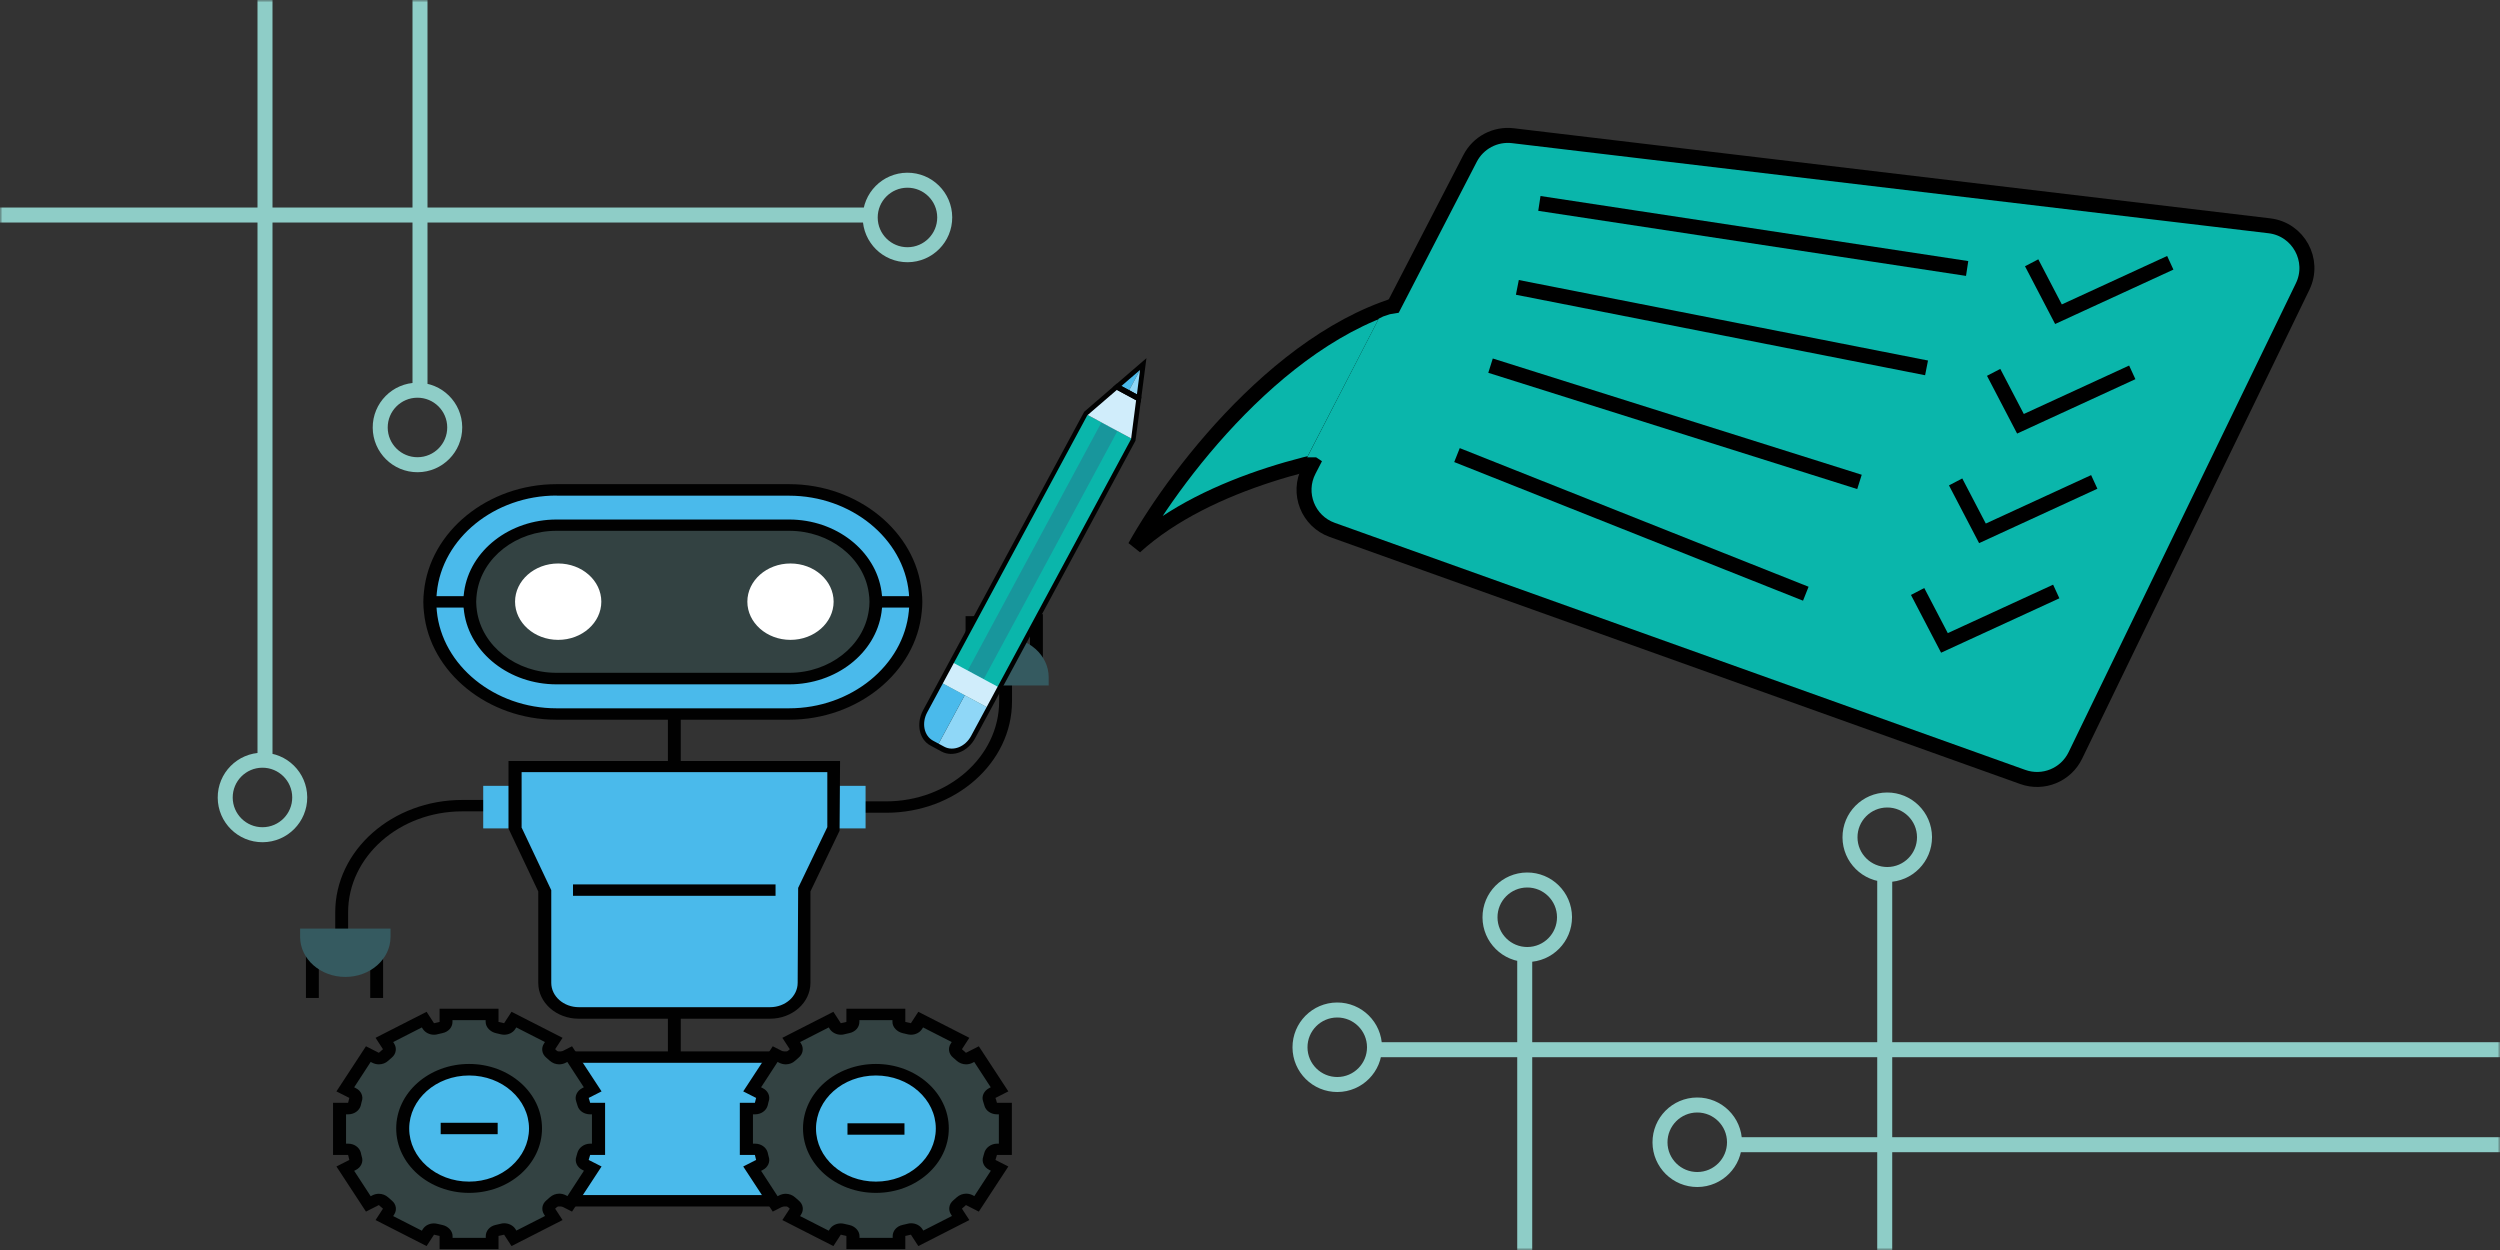 <svg width="500" height="250" viewBox="0 0 500 250" fill="none" xmlns="http://www.w3.org/2000/svg">
<rect x="0" y="0" width="500" height="250" fill="#333333" stroke="none"/>
<mask id="mask0_956_8156" style="mask-type:alpha" maskUnits="userSpaceOnUse" x="0" y="0" width="500" height="250">
<path d="M0 20C0 8.954 8.954 0 20 0H480C491.046 0 500 8.954 500 20V250H0V20Z" fill="#E2F3F1"/>
</mask>
<g mask="url(#mask0_956_8156)">
<path d="M84 0L84 79M76.043 85.536C76.019 81.421 79.336 78.066 83.451 78.042C87.566 78.019 90.921 81.336 90.945 85.451C90.968 89.566 87.651 92.921 83.536 92.944C79.421 92.968 76.066 89.651 76.043 85.536Z" stroke="#8ECDC7" stroke-width="3"/>
<path d="M376.945 250V173.944M384.902 167.409C384.926 171.524 381.609 174.879 377.494 174.902C373.379 174.925 370.024 171.609 370 167.493C369.977 163.378 373.294 160.023 377.409 160C381.524 159.977 384.879 163.294 384.902 167.409Z" stroke="#8ECDC7" stroke-width="3"/>
<path d="M304.945 250V189.944M312.902 183.409C312.926 187.524 309.609 190.879 305.494 190.902C301.379 190.925 298.024 187.609 298 183.493C297.977 179.378 301.294 176.023 305.409 176C309.524 175.977 312.879 179.294 312.902 183.409Z" stroke="#8ECDC7" stroke-width="3"/>
<path d="M53 0L53 153M45.043 159.536C45.019 155.421 48.336 152.066 52.451 152.042C56.566 152.019 59.921 155.336 59.945 159.451C59.968 163.566 56.651 166.921 52.536 166.944C48.421 166.968 45.066 163.651 45.043 159.536Z" stroke="#8ECDC7" stroke-width="3"/>
<path d="M0 43H175M174.042 43.536C174.019 39.421 177.336 36.066 181.451 36.042C185.566 36.019 188.921 39.336 188.944 43.451C188.968 47.566 185.651 50.921 181.536 50.944C177.421 50.968 174.066 47.651 174.042 43.536Z" stroke="#8ECDC7" stroke-width="3"/>
<path d="M559.5 228.944L345.944 228.944M346.902 228.409C346.925 232.524 343.608 235.879 339.493 235.902C335.378 235.926 332.023 232.609 332 228.494C331.977 224.378 335.293 221.024 339.409 221C343.524 220.977 346.879 224.294 346.902 228.409Z" stroke="#8ECDC7" stroke-width="3"/>
<path d="M551 209.944L273.944 209.944M274.902 209.409C274.925 213.524 271.608 216.879 267.493 216.902C263.378 216.926 260.023 213.609 260 209.494C259.977 205.378 263.293 202.024 267.409 202C271.524 201.977 274.878 205.294 274.902 209.409Z" stroke="#8ECDC7" stroke-width="3"/>
</g>
<path d="M76.621 190.081H74.045V199.591H76.621V190.081Z" fill="#010101"/>
<path d="M63.765 188.851H61.189V199.591H63.765V188.851Z" fill="#010101"/>
<path d="M195.693 123.232H193.117V133.28H195.693V123.232Z" fill="#010101"/>
<path d="M69.623 192.209H67.047V182.469C67.047 170.062 78.444 159.989 92.465 159.989H99.853V162.27H92.465C79.877 162.27 69.623 171.318 69.623 182.469V192.209Z" fill="#010101"/>
<path d="M177.227 162.552H169.913V160.271H177.227C189.693 160.271 199.827 151.3 199.827 140.278V130.64H202.402V140.278C202.402 152.556 191.103 162.552 177.227 162.552Z" fill="#010101"/>
<path d="M173.115 157.169H166.749V165.679H173.115V157.169Z" fill="#4ABAEB"/>
<path d="M103.01 157.169H96.644V165.679H103.01V157.169Z" fill="#4ABAEB"/>
<path d="M134.866 227.274C134.162 227.274 133.579 226.762 133.579 226.121V134.639C133.579 133.998 134.162 133.485 134.866 133.485C135.571 133.485 136.154 133.998 136.154 134.639V226.121C136.154 226.762 135.571 227.274 134.866 227.274Z" fill="#010101"/>
<path d="M168.916 240.167H100.218C91.251 240.167 83.985 233.733 83.985 225.787C83.985 217.841 91.251 211.433 100.218 211.433H168.916C177.883 211.433 185.148 217.867 185.148 225.787C185.148 233.707 177.883 240.167 168.916 240.167Z" fill="#4ABAEB"/>
<path d="M168.914 241.295H100.216C90.545 241.295 82.696 234.348 82.696 225.787C82.696 217.226 90.569 210.279 100.216 210.279H168.914C178.586 210.279 186.435 217.226 186.435 225.787C186.435 234.348 178.561 241.295 168.914 241.295ZM100.216 212.561C91.978 212.561 85.272 218.482 85.272 225.787C85.272 233.092 91.978 239.013 100.216 239.013H168.914C177.152 239.013 183.859 233.067 183.859 225.787C183.859 218.507 177.152 212.561 168.914 212.561H100.216Z" fill="#010101"/>
<path d="M175.037 118.439C173.968 110.878 166.678 105.033 157.832 105.033H111.297C102.476 105.033 95.186 110.903 94.092 118.439C93.995 119.08 93.946 119.721 93.946 120.362C93.946 121.002 94.019 121.669 94.092 122.284C95.161 129.846 102.476 135.69 111.297 135.69H157.832C166.653 135.69 173.944 129.82 175.037 122.284C175.134 121.643 175.183 121.002 175.183 120.362C175.183 119.721 175.11 119.054 175.037 118.439Z" fill="#334242"/>
<path d="M183.058 118.439C181.94 106.956 171.078 97.959 157.834 97.959H111.299C98.031 97.959 87.168 106.956 86.075 118.439C86.026 119.08 85.978 119.721 85.978 120.361C85.978 121.002 86.026 121.643 86.075 122.284C87.192 133.767 98.055 142.764 111.299 142.764H157.834C171.078 142.764 181.94 133.742 183.058 122.284C183.131 121.643 183.18 121.002 183.18 120.361C183.18 119.721 183.131 119.08 183.058 118.439ZM157.834 135.715H111.299C102.478 135.715 95.188 129.845 94.094 122.31C93.997 121.669 93.948 121.028 93.948 120.387C93.948 119.746 94.021 119.08 94.094 118.465C95.163 110.903 102.453 105.059 111.299 105.059H157.834C166.655 105.059 173.945 110.929 175.039 118.465C175.136 119.105 175.185 119.746 175.185 120.387C175.185 121.028 175.112 121.694 175.039 122.31C173.97 129.871 166.68 135.715 157.834 135.715Z" fill="#4ABAEB"/>
<path d="M157.833 143.943H111.298C97.592 143.943 85.952 134.485 84.786 122.412C84.713 121.745 84.665 121.079 84.665 120.387C84.665 119.695 84.713 119.028 84.786 118.362C85.952 106.289 97.592 96.831 111.298 96.831H157.833C171.539 96.831 183.179 106.289 184.345 118.362C184.418 119.028 184.467 119.695 184.467 120.387C184.467 121.079 184.418 121.745 184.345 122.412C183.179 134.485 171.539 143.943 157.833 143.943ZM111.298 99.112C98.929 99.112 88.407 107.648 87.362 118.541C87.289 119.157 87.265 119.746 87.265 120.387C87.265 121.028 87.313 121.617 87.362 122.207C88.407 133.101 98.929 141.662 111.298 141.662H157.833C170.202 141.662 180.724 133.126 181.769 122.232C181.818 121.617 181.867 121.028 181.867 120.413C181.867 119.797 181.818 119.182 181.769 118.567C180.724 107.673 170.202 99.138 157.833 99.138H111.298V99.112ZM157.833 136.869H111.298C101.942 136.869 93.996 130.665 92.829 122.463C92.732 121.771 92.659 121.105 92.659 120.387C92.659 119.669 92.732 119.003 92.829 118.311C93.996 110.083 101.942 103.905 111.298 103.905H157.833C167.189 103.905 175.135 110.108 176.302 118.311C176.399 119.003 176.472 119.669 176.472 120.387C176.472 121.105 176.399 121.771 176.302 122.463C175.135 130.691 167.189 136.869 157.833 136.869ZM111.298 106.161C103.23 106.161 96.402 111.493 95.381 118.567C95.308 119.157 95.235 119.746 95.235 120.361C95.235 120.976 95.308 121.566 95.381 122.156C96.402 129.23 103.23 134.562 111.298 134.562H157.833C165.901 134.562 172.73 129.23 173.75 122.156C173.847 121.566 173.896 120.976 173.896 120.361C173.896 119.746 173.847 119.157 173.75 118.567C172.754 111.493 165.901 106.161 157.833 106.161H111.298Z" fill="#010101"/>
<path d="M111.637 112.697C106.874 112.697 103.011 116.132 103.011 120.336C103.011 124.539 106.874 127.974 111.637 127.974C116.4 127.974 120.264 124.539 120.264 120.336C120.264 116.132 116.4 112.697 111.637 112.697Z" fill="white"/>
<path d="M158.097 112.697C153.334 112.697 149.47 116.132 149.47 120.336C149.47 124.539 153.334 127.974 158.097 127.974C162.86 127.974 166.724 124.539 166.724 120.336C166.724 116.132 162.86 112.697 158.097 112.697Z" fill="white"/>
<path d="M103.011 153.299V165.654L108.964 178.009V196.541C108.964 199.873 112.002 202.564 115.769 202.564H154.018C157.784 202.564 160.822 199.873 160.822 196.541V178.009L166.775 165.654V153.299H103.035H103.011Z" fill="#4ABAEB"/>
<path d="M153.993 203.744H115.744C111.273 203.744 107.652 200.54 107.652 196.592V178.291L101.698 165.705V152.197H168.014L167.917 166.141L162.085 178.291V196.592C162.085 200.54 158.464 203.744 153.993 203.744ZM104.298 165.449L110.252 178.034V196.566C110.252 199.258 112.731 201.437 115.768 201.437H154.017C157.055 201.437 159.534 199.258 159.534 196.566L159.631 177.573L165.463 165.423V154.427H104.323V165.423L104.298 165.449Z" fill="#010101"/>
<path d="M89.231 248.703V247.216C89.231 246.704 88.818 246.242 88.235 246.114C87.822 246.037 87.506 245.96 87.19 245.883C87.068 245.858 86.947 245.832 86.825 245.832C86.388 245.832 85.95 246.037 85.707 246.396L84.857 247.678L76.886 243.602L77.737 242.295C78.028 241.833 77.931 241.27 77.518 240.911C77.251 240.68 77.008 240.475 76.74 240.219C76.498 239.988 76.157 239.86 75.817 239.86C75.598 239.86 75.38 239.911 75.161 240.013L73.703 240.757L69.11 233.708L70.568 232.965C71.078 232.708 71.322 232.17 71.151 231.657C71.103 231.504 71.078 231.35 71.03 231.196C71.005 231.042 70.957 230.888 70.908 230.709C70.763 230.196 70.252 229.837 69.645 229.837H67.919V221.686H69.645C70.228 221.686 70.763 221.327 70.908 220.815C70.957 220.661 70.981 220.507 71.03 220.328C71.054 220.174 71.103 220.02 71.151 219.866C71.322 219.354 71.078 218.815 70.568 218.559L69.11 217.816L73.703 210.767L75.161 211.51C75.355 211.613 75.574 211.664 75.817 211.664C76.157 211.664 76.498 211.536 76.74 211.305C76.984 211.075 77.251 210.844 77.518 210.613C77.956 210.254 78.028 209.665 77.737 209.229L76.886 207.922L84.857 203.846L85.707 205.128C85.95 205.487 86.364 205.692 86.825 205.692C86.947 205.692 87.068 205.692 87.19 205.64C87.506 205.564 87.822 205.487 88.138 205.435C88.721 205.307 89.231 204.82 89.231 204.307V202.821H98.441V204.307C98.441 204.82 98.854 205.282 99.437 205.41C99.899 205.512 100.19 205.564 100.506 205.64C100.628 205.666 100.749 205.692 100.871 205.692C101.333 205.692 101.746 205.487 101.989 205.128L102.839 203.846L110.81 207.922L109.959 209.229C109.668 209.69 109.765 210.254 110.178 210.613C110.445 210.844 110.688 211.049 110.956 211.305C111.199 211.536 111.539 211.664 111.879 211.664C112.098 211.664 112.316 211.613 112.535 211.51L113.993 210.767L118.586 217.816L117.128 218.559C116.618 218.815 116.375 219.379 116.545 219.866C116.642 220.148 116.715 220.43 116.788 220.712C116.934 221.225 117.468 221.661 118.076 221.661H119.777V229.812H118.076C117.493 229.812 116.958 230.171 116.812 230.683C116.715 231.068 116.618 231.35 116.545 231.606C116.375 232.119 116.618 232.657 117.128 232.913L118.586 233.657L113.993 240.706L112.535 239.962C112.341 239.86 112.122 239.808 111.879 239.808C111.539 239.808 111.199 239.937 110.956 240.167C110.713 240.398 110.445 240.629 110.178 240.859C109.741 241.218 109.668 241.808 109.959 242.244L110.81 243.551L102.839 247.626L101.989 246.345C101.746 245.986 101.333 245.781 100.871 245.781C100.749 245.781 100.628 245.781 100.506 245.832C100.215 245.909 99.899 245.986 99.607 246.037C99.024 246.165 98.49 246.652 98.49 247.165V248.652H89.279L89.231 248.703Z" fill="#334242"/>
<path d="M97.129 204.025V204.384C97.129 205.435 98.053 206.384 99.219 206.64C99.511 206.691 99.802 206.768 100.094 206.845C100.337 206.896 100.58 206.947 100.823 206.947C101.722 206.947 102.597 206.537 103.059 205.794L103.253 205.486L108.988 208.409L108.794 208.716C108.186 209.639 108.38 210.792 109.231 211.51C109.474 211.715 109.717 211.946 109.96 212.151C110.47 212.612 111.151 212.869 111.831 212.869C112.269 212.869 112.73 212.766 113.119 212.561L113.459 212.382L116.764 217.457L116.424 217.636C115.403 218.174 114.893 219.251 115.233 220.251C115.33 220.507 115.379 220.763 115.501 221.122C115.768 222.147 116.813 222.865 118.003 222.865H118.392V228.735H118.003C116.813 228.735 115.744 229.555 115.476 230.58C115.403 230.837 115.33 231.093 115.257 231.35C114.917 232.349 115.403 233.451 116.448 233.964L116.788 234.143L113.484 239.219L113.143 239.039C112.73 238.834 112.293 238.732 111.855 238.732C111.175 238.732 110.495 238.988 109.984 239.449C109.741 239.68 109.498 239.885 109.255 240.09C108.405 240.808 108.21 241.961 108.818 242.884L109.012 243.192L103.277 246.114L103.083 245.806C102.621 245.088 101.746 244.653 100.847 244.653C100.604 244.653 100.361 244.678 100.118 244.755C99.827 244.832 99.535 244.883 99.122 244.986C97.955 245.242 97.153 246.165 97.153 247.216V247.575H90.519V247.216C90.519 246.165 89.596 245.217 88.43 244.986C88.138 244.909 87.822 244.858 87.531 244.781C87.288 244.73 87.045 244.678 86.802 244.678C85.903 244.678 85.028 245.088 84.566 245.832L84.372 246.139L78.636 243.217L78.831 242.91C79.439 241.987 79.244 240.834 78.369 240.116C78.126 239.911 77.883 239.68 77.64 239.475C77.13 239.014 76.45 238.757 75.769 238.757C75.332 238.757 74.894 238.86 74.481 239.065L74.141 239.244L70.836 234.169L71.176 233.99C72.197 233.477 72.707 232.375 72.367 231.375C72.319 231.247 72.294 231.145 72.27 231.016C72.221 230.837 72.197 230.657 72.148 230.478C71.857 229.453 70.836 228.735 69.645 228.735H69.208V222.865H69.645C70.836 222.865 71.857 222.147 72.148 221.122C72.197 220.943 72.246 220.763 72.27 220.61C72.294 220.481 72.319 220.353 72.367 220.251C72.707 219.251 72.221 218.149 71.176 217.636L70.836 217.457L74.141 212.382L74.481 212.561C74.894 212.766 75.332 212.869 75.769 212.869C76.45 212.869 77.13 212.638 77.64 212.151C77.883 211.92 78.126 211.715 78.369 211.51C79.22 210.792 79.414 209.639 78.831 208.716L78.636 208.409L84.372 205.486L84.566 205.794C85.028 206.512 85.903 206.947 86.802 206.947C87.045 206.947 87.288 206.922 87.531 206.845C87.822 206.768 88.114 206.717 88.527 206.614C89.693 206.358 90.495 205.461 90.495 204.384V204.025H97.129ZM99.705 201.744H87.919V204.384C87.555 204.461 87.166 204.538 86.802 204.64L85.319 202.359L75.113 207.563L76.595 209.844C76.328 210.075 76.036 210.305 75.769 210.562L73.193 209.254L67.288 218.277L69.864 219.584C69.767 219.917 69.718 220.251 69.621 220.558H66.608V230.991H69.621C69.718 231.324 69.767 231.657 69.864 231.99L67.288 233.298L73.193 242.32L75.769 241.013C76.036 241.269 76.304 241.5 76.595 241.731L75.113 244.012L85.319 249.215L86.802 246.934C87.166 247.037 87.531 247.113 87.919 247.19V249.83H99.705V247.19C100.094 247.113 100.458 247.037 100.823 246.934L102.305 249.215L112.511 244.012L111.029 241.731C111.296 241.5 111.588 241.244 111.831 241.013L114.407 242.32L120.312 233.298L117.736 231.99C117.833 231.657 117.931 231.324 118.028 230.991H121.017V220.558H118.028C117.931 220.225 117.858 219.892 117.736 219.584L120.312 218.277L114.407 209.254L111.831 210.562C111.564 210.305 111.296 210.075 111.029 209.844L112.511 207.563L102.305 202.359L100.823 204.64C100.458 204.538 100.094 204.461 99.705 204.384V201.744Z" fill="#010101"/>
<path d="M107.097 225.685C107.097 232.17 101.143 237.424 93.829 237.424C86.515 237.424 80.561 232.17 80.561 225.685C80.561 219.2 86.515 213.945 93.829 213.945C101.143 213.945 107.097 219.2 107.097 225.685Z" fill="#4ABAEB"/>
<path d="M93.822 238.577C85.778 238.577 79.242 232.81 79.242 225.684C79.242 218.559 85.778 212.791 93.822 212.791C101.865 212.791 108.402 218.559 108.402 225.684C108.402 232.81 101.865 238.577 93.822 238.577ZM93.822 215.098C87.212 215.098 81.842 219.866 81.842 225.71C81.842 231.554 87.212 236.322 93.822 236.322C100.432 236.322 105.802 231.554 105.802 225.71C105.802 219.866 100.432 215.098 93.822 215.098Z" fill="#010101"/>
<path d="M170.588 248.703V247.216C170.588 246.704 170.175 246.242 169.592 246.114C169.155 246.011 168.839 245.96 168.547 245.883C168.426 245.858 168.304 245.832 168.183 245.832C167.745 245.832 167.308 246.037 167.065 246.396L166.214 247.678L158.244 243.602L159.094 242.295C159.386 241.833 159.289 241.27 158.876 240.911C158.608 240.68 158.365 240.475 158.098 240.219C157.855 239.988 157.515 239.86 157.175 239.86C156.956 239.86 156.737 239.911 156.519 240.013L155.06 240.757L150.468 233.708L151.926 232.965C152.436 232.708 152.679 232.17 152.509 231.657C152.46 231.504 152.436 231.35 152.387 231.196C152.363 231.042 152.315 230.888 152.266 230.709C152.12 230.196 151.61 229.837 151.002 229.837H149.277V221.686H151.002C151.585 221.686 152.12 221.327 152.266 220.815C152.315 220.661 152.339 220.507 152.387 220.328C152.412 220.174 152.46 220.02 152.509 219.866C152.679 219.354 152.436 218.815 151.926 218.559L150.468 217.816L155.06 210.767L156.519 211.51C156.713 211.613 156.932 211.664 157.175 211.664C157.515 211.664 157.855 211.536 158.098 211.305C158.341 211.075 158.608 210.844 158.876 210.613C159.313 210.254 159.386 209.665 159.094 209.229L158.244 207.922L166.214 203.846L167.065 205.128C167.308 205.487 167.721 205.692 168.183 205.692C168.304 205.692 168.426 205.692 168.547 205.64C168.863 205.564 169.155 205.487 169.471 205.435C170.054 205.307 170.588 204.82 170.588 204.307V202.821H179.798V204.307C179.798 204.82 180.211 205.282 180.795 205.41C181.256 205.512 181.548 205.564 181.864 205.64C181.985 205.666 182.107 205.692 182.228 205.692C182.69 205.692 183.103 205.487 183.346 205.128L184.197 203.846L192.167 207.922L191.317 209.229C191.025 209.69 191.122 210.254 191.535 210.613C191.803 210.844 192.046 211.049 192.313 211.305C192.556 211.536 192.896 211.664 193.237 211.664C193.455 211.664 193.674 211.613 193.893 211.51L195.351 210.767L199.944 217.816L198.485 218.559C197.975 218.815 197.732 219.354 197.878 219.866C197.975 220.174 198.072 220.482 198.145 220.815C198.291 221.327 198.801 221.686 199.409 221.686H201.11V229.837H199.409C198.826 229.837 198.291 230.196 198.145 230.709C198.048 231.042 197.975 231.35 197.878 231.657C197.708 232.17 197.951 232.708 198.485 232.965L199.944 233.708L195.351 240.757L193.893 240.013C193.698 239.911 193.48 239.86 193.237 239.86C192.896 239.86 192.556 239.988 192.313 240.219C192.07 240.449 191.803 240.68 191.535 240.911C191.098 241.27 191.025 241.859 191.317 242.295L192.167 243.602L184.197 247.678L183.346 246.396C183.103 246.037 182.69 245.832 182.228 245.832C182.107 245.832 181.985 245.832 181.864 245.883C181.572 245.96 181.256 246.037 180.965 246.088C180.382 246.217 179.847 246.704 179.847 247.216V248.703H170.637H170.588Z" fill="#334242"/>
<path d="M178.487 204.025V204.384C178.487 205.435 179.41 206.384 180.577 206.64C180.868 206.691 181.16 206.768 181.451 206.845C181.694 206.896 181.937 206.947 182.181 206.947C183.08 206.947 183.954 206.537 184.416 205.794L184.611 205.486L190.345 208.409L190.151 208.716C189.543 209.639 189.738 210.792 190.613 211.51C190.856 211.715 191.099 211.946 191.342 212.151C191.852 212.612 192.532 212.869 193.213 212.869C193.65 212.869 194.112 212.766 194.501 212.561L194.841 212.382L198.146 217.457L197.806 217.636C196.785 218.174 196.275 219.251 196.615 220.251C196.712 220.507 196.785 220.763 196.882 221.122C197.15 222.147 198.194 222.865 199.385 222.865H199.774V228.735H199.385C198.194 228.735 197.125 229.555 196.858 230.58C196.785 230.837 196.712 231.093 196.639 231.35C196.299 232.349 196.785 233.451 197.83 233.964L198.17 234.143L194.865 239.219L194.525 239.039C194.112 238.834 193.675 238.732 193.237 238.732C192.557 238.732 191.876 238.988 191.366 239.449C191.123 239.68 190.88 239.885 190.637 240.09C189.787 240.808 189.592 241.961 190.2 242.884L190.394 243.192L184.659 246.114L184.465 245.806C184.003 245.088 183.128 244.653 182.229 244.653C181.986 244.653 181.743 244.678 181.5 244.755C181.208 244.832 180.917 244.883 180.504 244.986C179.337 245.242 178.535 246.165 178.535 247.216V247.575H171.901V247.216C171.901 246.165 170.978 245.217 169.811 244.986C169.52 244.909 169.204 244.858 168.912 244.781C168.669 244.73 168.426 244.678 168.183 244.678C167.284 244.678 166.409 245.088 165.948 245.832L165.753 246.139L160.018 243.217L160.213 242.91C160.82 241.987 160.626 240.834 159.751 240.116C159.508 239.911 159.265 239.68 159.022 239.475C158.512 239.014 157.831 238.757 157.151 238.757C156.713 238.757 156.276 238.86 155.863 239.065L155.523 239.244L152.218 234.169L152.558 233.99C153.579 233.477 154.089 232.375 153.749 231.375C153.725 231.247 153.7 231.145 153.652 231.016C153.603 230.837 153.579 230.657 153.53 230.478C153.238 229.453 152.218 228.735 151.027 228.735H150.59V222.865H151.027C152.218 222.865 153.238 222.147 153.53 221.122C153.579 220.943 153.627 220.763 153.652 220.61C153.676 220.481 153.7 220.353 153.749 220.251C154.089 219.251 153.603 218.149 152.558 217.636L152.218 217.457L155.523 212.382L155.863 212.561C156.276 212.766 156.713 212.869 157.151 212.869C157.831 212.869 158.512 212.638 159.022 212.151C159.265 211.92 159.508 211.715 159.751 211.51C160.602 210.792 160.796 209.639 160.213 208.716L160.018 208.409L165.753 205.486L165.948 205.794C166.409 206.512 167.284 206.947 168.183 206.947C168.426 206.947 168.669 206.922 168.912 206.845C169.204 206.768 169.496 206.717 169.909 206.614C171.075 206.358 171.877 205.461 171.877 204.384V204.025H178.511H178.487ZM181.063 201.744H169.277V204.384C168.888 204.461 168.524 204.538 168.159 204.64L166.677 202.359L156.471 207.563L157.953 209.844C157.686 210.075 157.394 210.305 157.127 210.562L154.551 209.254L148.646 218.277L151.222 219.584C151.124 219.917 151.076 220.251 150.979 220.558H147.965V230.991H150.979C151.076 231.324 151.124 231.657 151.222 231.99L148.646 233.298L154.551 242.32L157.127 241.013C157.394 241.269 157.661 241.5 157.953 241.731L156.471 244.012L166.677 249.215L168.159 246.934C168.524 247.037 168.888 247.113 169.277 247.19V249.83H181.063V247.19C181.427 247.113 181.816 247.037 182.181 246.934L183.663 249.215L193.869 244.012L192.387 241.731C192.654 241.5 192.946 241.244 193.189 241.013L195.764 242.32L201.669 233.298L199.094 231.99C199.191 231.657 199.288 231.324 199.385 230.991H202.374V220.558H199.385C199.288 220.225 199.215 219.892 199.094 219.584L201.669 218.277L195.764 209.254L193.189 210.562C192.921 210.305 192.654 210.075 192.387 209.844L193.869 207.563L183.663 202.359L182.181 204.64C181.816 204.538 181.451 204.461 181.063 204.384V201.744Z" fill="#010101"/>
<path d="M188.451 225.685C188.451 232.17 182.498 237.424 175.183 237.424C167.869 237.424 161.915 232.17 161.915 225.685C161.915 219.2 167.869 213.945 175.183 213.945C182.498 213.945 188.451 219.2 188.451 225.685Z" fill="#4ABAEB"/>
<path d="M175.181 238.577C167.138 238.577 160.601 232.81 160.601 225.684C160.601 218.559 167.138 212.791 175.181 212.791C183.225 212.791 189.762 218.559 189.762 225.684C189.762 232.81 183.225 238.577 175.181 238.577ZM175.181 215.098C168.572 215.098 163.201 219.866 163.201 225.71C163.201 231.554 168.572 236.322 175.181 236.322C181.791 236.322 187.162 231.554 187.162 225.71C187.162 219.866 181.791 215.098 175.181 215.098Z" fill="#010101"/>
<path d="M60 185.724H78.104V187.39C78.104 191.824 74.046 195.387 69.064 195.387C64.082 195.387 60.024 191.799 60.024 187.39V185.724H60Z" fill="#355A60"/>
<path d="M99.534 224.557H88.137V226.838H99.534V224.557Z" fill="#010101"/>
<path d="M180.893 224.659H169.496V226.941H180.893V224.659Z" fill="#010101"/>
<path d="M183.179 119.233H175.184V121.515H183.179V119.233Z" fill="#010101"/>
<path d="M93.947 119.233H85.952V121.515H93.947V119.233Z" fill="#010101"/>
<path d="M155.109 176.881H114.6V179.162H155.109V176.881Z" fill="#010101"/>
<path d="M208.576 122.831H206V133.366H208.576V122.831Z" fill="#010101"/>
<path d="M209.761 137.099H191.657V135.433C191.657 130.999 195.715 127.436 200.697 127.436C205.679 127.436 209.737 131.024 209.737 135.433V137.099H209.761Z" fill="#355A60"/>
<path d="M197.749 141.628L226.691 87.928L217.097 82.757L188.155 136.456L197.749 141.628Z" fill="#0AB6AB"/>
<path d="M196.74 135.835L223.489 86.204L220.291 84.481L193.541 134.111L196.74 135.835Z" fill="#18969C"/>
<path d="M187.467 149.225L188.585 149.828C190.61 150.919 193.316 149.847 194.62 147.428L197.747 141.627L192.954 139.044L187.467 149.225Z" fill="#8FD7F7"/>
<path d="M188.155 136.456L185.028 142.257C183.724 144.676 184.317 147.526 186.342 148.618L187.46 149.22L192.947 139.039L188.155 136.456Z" fill="#4ABAEB"/>
<path d="M199.941 137.559L195.148 134.976L190.346 132.388L188.154 136.456L192.955 139.044L197.748 141.627L199.941 137.559Z" fill="#D0EDFB"/>
<path d="M225.57 78.527L223.38 77.347L217.094 82.757L221.896 85.345L226.688 87.928L227.76 79.707L225.57 78.527Z" fill="#D0EDFB"/>
<path d="M228.652 72.808L223.38 77.346L225.57 78.526L228.652 72.808Z" fill="#4ABAEB"/>
<path d="M227.764 79.707L228.656 72.808L225.574 78.527L227.764 79.707Z" fill="#8FD7F7"/>
<path d="M184.624 142.04L216.837 82.358L223.378 76.718L228.28 79.36L227.093 88.145L195.024 147.645C193.577 150.33 190.569 151.524 188.324 150.314L186.079 149.104C183.825 147.889 183.176 144.725 184.624 142.04ZM217.448 83.089L185.439 142.479C184.283 144.624 184.806 147.164 186.602 148.132L188.848 149.342C190.653 150.315 193.053 149.35 194.209 147.206L226.218 87.816L227.22 80.054L223.371 77.98L217.439 83.084L217.448 83.089Z" fill="#010101"/>
<path d="M222.486 77.491L229.284 71.636L228.131 80.534L222.486 77.491ZM228.02 73.982L224.274 77.202L227.381 78.876L228.011 73.977L228.02 73.982Z" fill="#010101"/>
<path d="M277.981 89.874L286.925 59.266C259.378 62.827 235.497 94.141 227 109.352C241.668 95.996 267.099 90.802 277.981 89.874Z" fill="#0AB6AB" stroke="black" stroke-width="3"/>
<path d="M302.574 27.14L453.884 45.16C459.684 45.851 463.075 52.052 460.527 57.308L415.066 151.099C413.172 155.005 408.64 156.857 404.553 155.394L266.444 105.978C261.601 104.245 259.395 98.641 261.758 94.071L294.019 31.676C295.646 28.529 299.056 26.721 302.574 27.14Z" fill="#0AB6AB" stroke="black" stroke-width="3"/>
<path d="M406.33 52.557L411.696 62.843L434.056 52.557" stroke="black" stroke-width="3"/>
<path d="M398.727 74.471L404.093 84.756L426.453 74.471" stroke="black" stroke-width="3"/>
<path d="M391.124 96.383L396.49 106.669L418.851 96.383" stroke="black" stroke-width="3"/>
<path d="M383.522 118.297L388.888 128.582L411.249 118.297" stroke="black" stroke-width="3"/>
<path d="M307.875 40.684L393.428 53.698" stroke="black" stroke-width="3"/>
<path d="M303.472 57.477L385.311 73.576" stroke="black" stroke-width="3"/>
<path d="M298.106 73.129L371.895 96.383" stroke="black" stroke-width="3"/>
<path d="M291.397 91.017L361.161 118.744" stroke="black" stroke-width="3"/>
<path d="M267.248 93.7L280.664 62.396L277.981 62.843L276.64 63.29L275.745 63.737L261.435 91.464H263.223L264.565 92.359L265.907 92.806L267.248 93.7Z" fill="#0AB6AB"/>
</svg>
